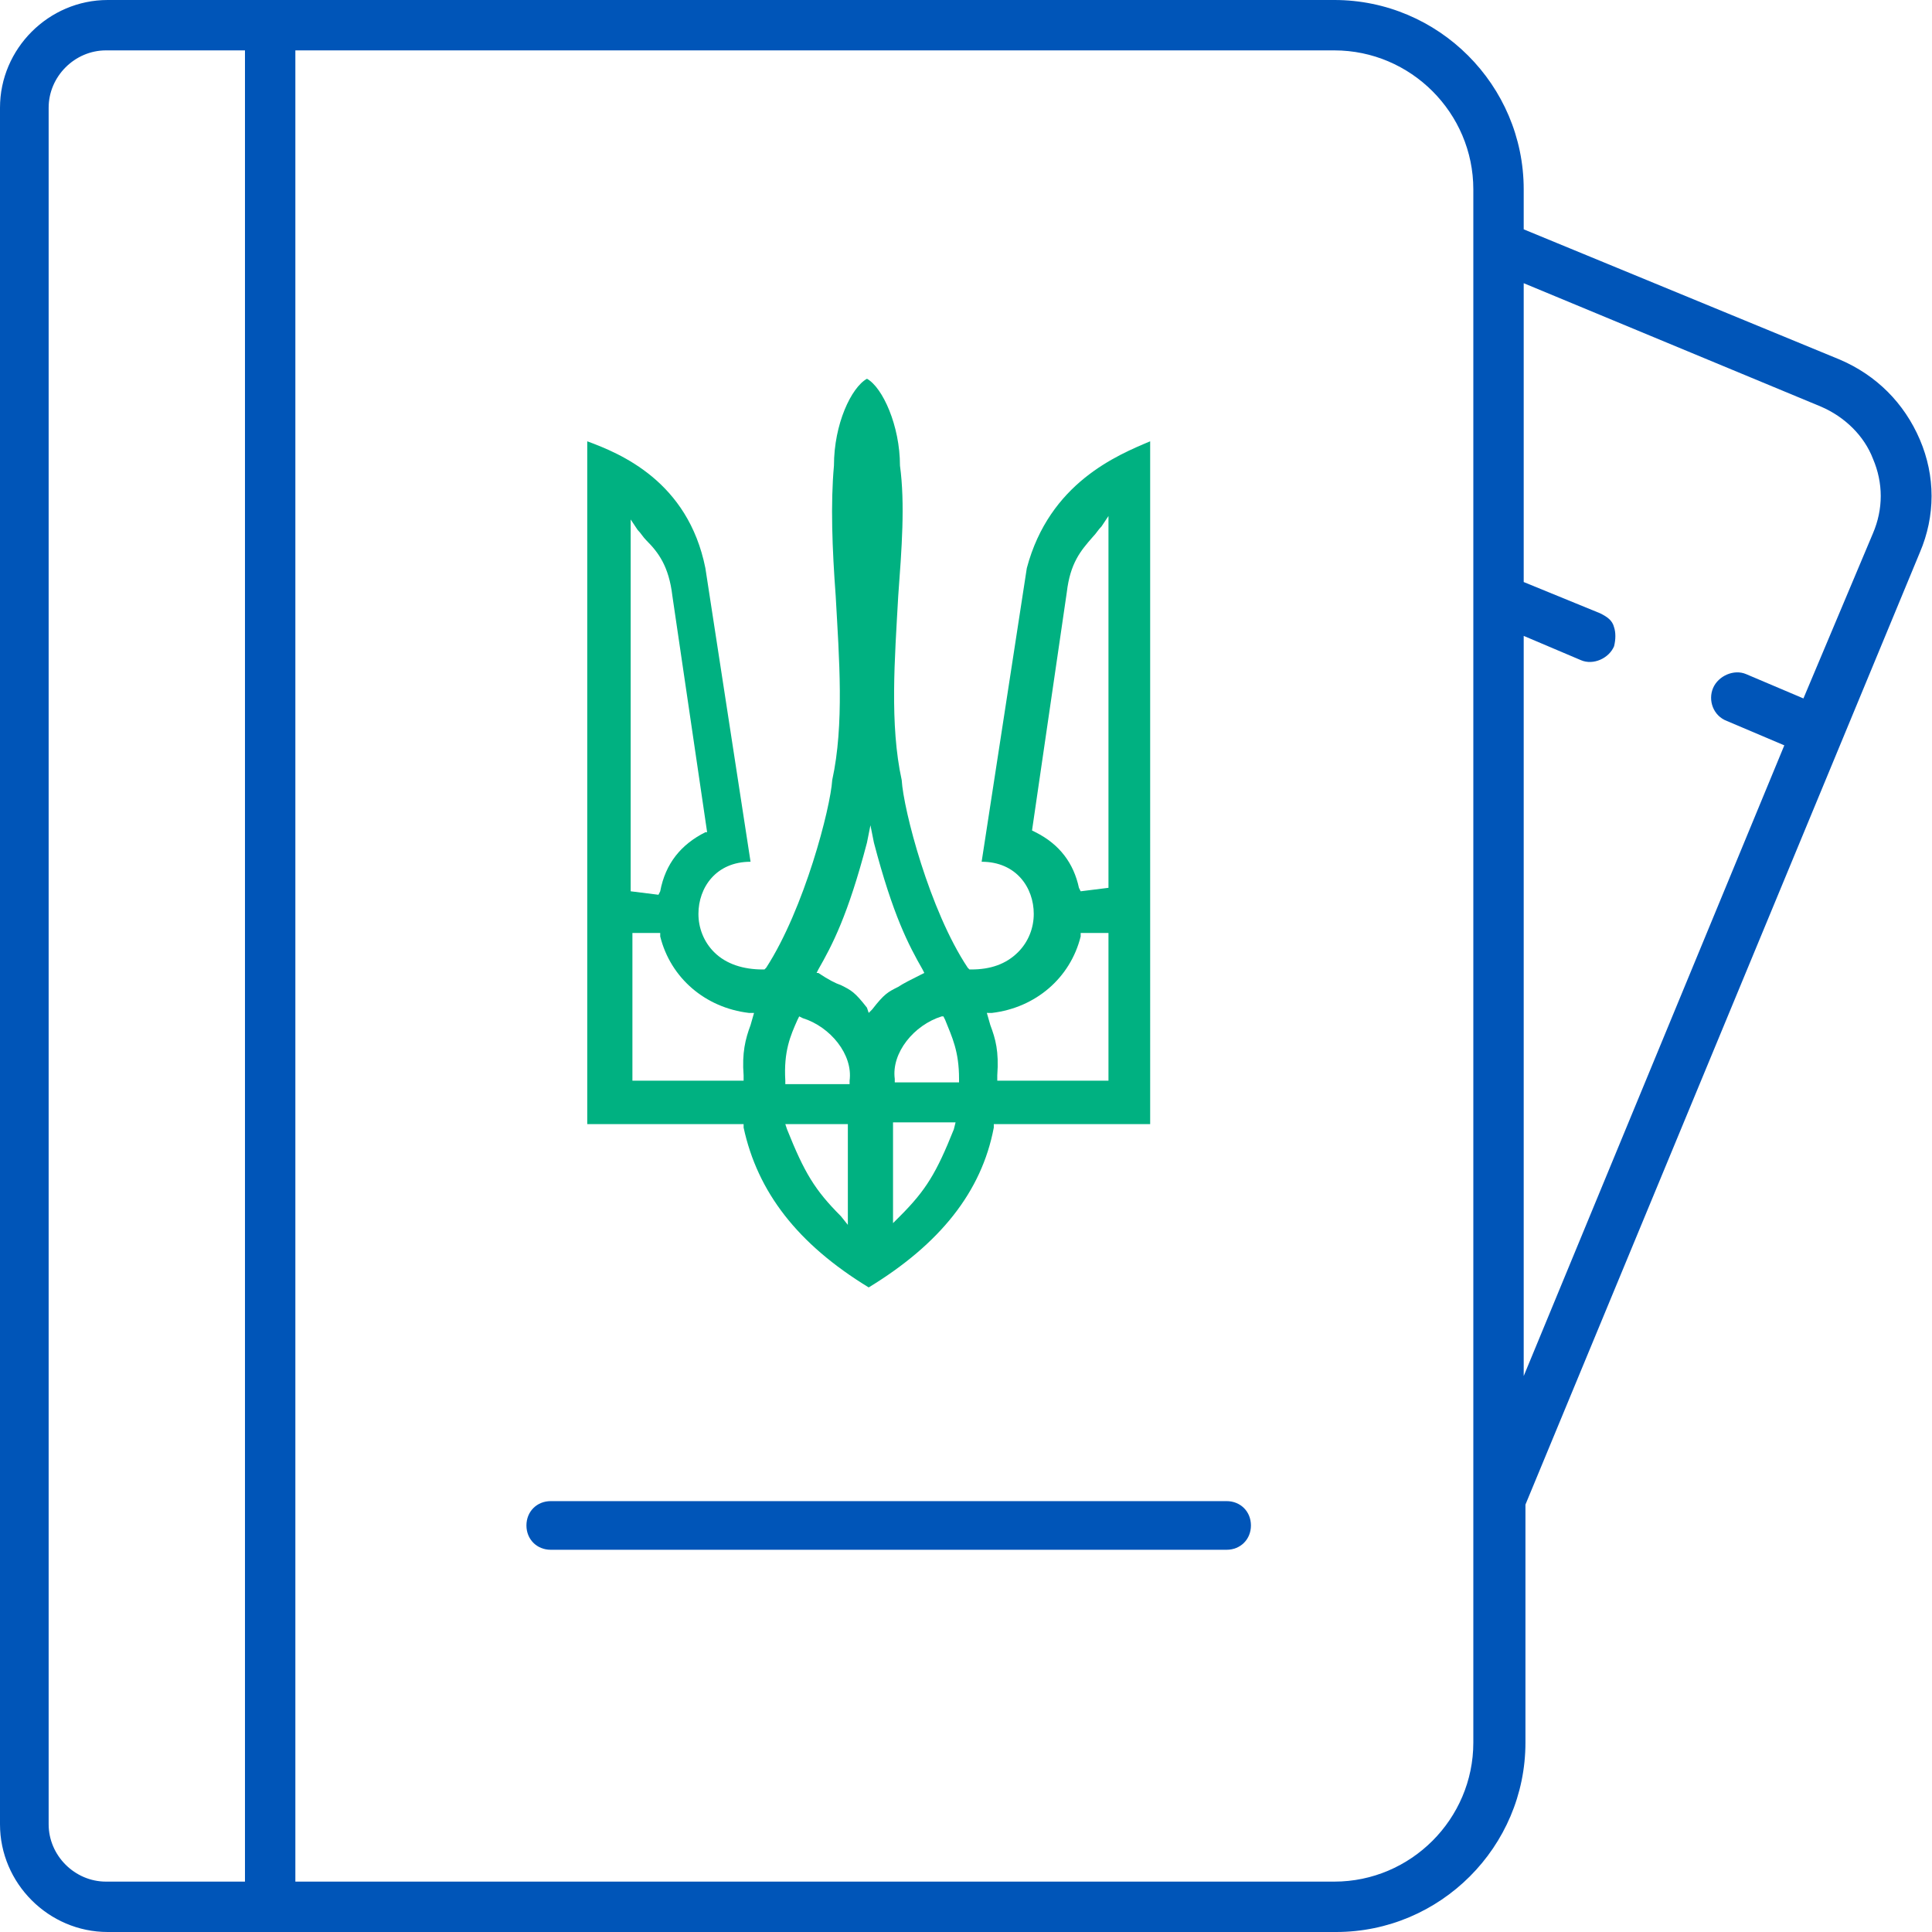 <?xml version="1.0" encoding="utf-8"?>
<!-- Generator: Adobe Illustrator 19.2.1, SVG Export Plug-In . SVG Version: 6.00 Build 0)  -->
<svg version="1.1" id="Шар_1" xmlns="http://www.w3.org/2000/svg" xmlns:xlink="http://www.w3.org/1999/xlink" x="0px" y="0px"
	 viewBox="0 0 111.2 111.2" style="enable-background:new 0 0 111.2 111.2;" xml:space="preserve">
<style type="text/css">
	.st0{fill-rule:evenodd;clip-rule:evenodd;fill:#00B181;}
	.st1{fill:#0055B8;}
</style>
<path class="st0" d="M33.8,25.4v39.3l9,0l0,0.2c0.8,3.7,3.1,6.7,7.2,9.2c4.1-2.5,6.5-5.5,7.2-9.2l0-0.2l9,0V25.4
	c-1.9,0.8-5.8,2.4-7.1,7.3l-2.6,16.9c2,0,3,1.5,3,3c0,0.8-0.3,1.6-0.9,2.2c-0.7,0.7-1.6,1-2.7,1h-0.1l-0.1-0.1
	c-2.2-3.3-3.7-9.1-3.8-10.8c-0.7-3.2-0.4-7-0.2-10.6c0.2-2.7,0.4-5.3,0.1-7.5c0-2.3-1-4.5-1.9-5c-0.9,0.5-1.9,2.6-1.9,5
	c-0.2,2.2-0.1,4.8,0.1,7.5c0.2,3.6,0.5,7.4-0.2,10.6c-0.1,1.6-1.6,7.4-3.8,10.8l-0.1,0.1h-0.1c-1.1,0-2.1-0.3-2.8-1
	c-0.6-0.6-0.9-1.4-0.9-2.2c0-1.5,1-3,3-3l-2.6-16.9C39.6,27.7,35.7,26.1,33.8,25.4z M59.6,47.9l-0.2-0.1l2-13.7
	c0.2-1.7,0.8-2.4,1.5-3.2c0.2-0.2,0.3-0.4,0.5-0.6l0.4-0.6v21.4l-1.6,0.2l-0.1-0.2C61.8,49.7,61,48.6,59.6,47.9z M57.1,58.3
	c2.5-0.3,4.5-2,5.1-4.4l0-0.2l1.6,0v8.5l-6.4,0l0-0.3c0.1-1.4-0.1-2.1-0.4-2.9l-0.2-0.7L57.1,58.3z M48.4,70c-1.5-1.5-2.1-2.5-3.1-5
	l-0.1-0.3h3.6l0,5.8L48.4,70z M54.9,65c-1,2.5-1.6,3.5-3.1,5l-0.4,0.4l0-5.8h3.6L54.9,65z M54.3,58.5l0.1,0.2c0.4,1,0.8,1.8,0.8,3.4
	l0,0.2l-3.7,0l0-0.2c-0.2-1.5,1.1-3.1,2.7-3.6L54.3,58.5z M47.1,55.8c0.8-1.4,1.7-3.1,2.8-7.3l0.2-1l0.2,1c1.1,4.2,2,5.9,2.8,7.3
	l0.1,0.2l-0.2,0.1c-0.6,0.3-1,0.5-1.3,0.7c-0.6,0.3-0.8,0.4-1.5,1.3l-0.2,0.2L49.9,58c-0.7-0.9-0.9-1-1.5-1.3
	c-0.3-0.1-0.7-0.3-1.3-0.7L47,56L47.1,55.8z M45.9,58.7l0.1-0.2l0.2,0.1c1.6,0.5,2.9,2.1,2.7,3.6l0,0.2l-3.7,0l0-0.2
	C45.1,60.5,45.5,59.6,45.9,58.7z M43.1,58.3l0.3,0L43.2,59c-0.3,0.8-0.5,1.6-0.4,2.9l0,0.3l-6.4,0v-8.5l1.6,0l0,0.2
	C38.6,56.3,40.6,58,43.1,58.3z M40.6,47.9c-1.4,0.7-2.3,1.8-2.6,3.4l-0.1,0.2l-1.6-0.2V29.9l0.4,0.6c0.2,0.2,0.3,0.4,0.5,0.6
	c0.7,0.7,1.3,1.5,1.5,3.2l2,13.6L40.6,47.9z"/>
<path class="st1" d="M70.6,86.4H31.7c-0.8,0-1.4,0.6-1.4,1.4c0,0.8,0.6,1.4,1.4,1.4h38.9c0.8,0,1.4-0.6,1.4-1.4
	C72,87,71.4,86.4,70.6,86.4z"/>
<path class="st1" d="M87.8,86.6l22.7-54.8c0.9-2.1,0.9-4.4,0-6.5c-0.9-2.1-2.5-3.7-4.6-4.6l-18.2-7.5v-2.3c0-6-4.9-10.9-10.9-10.9
	H6.2C2.8,0,0,2.8,0,6.2V105c0,3.4,2.8,6.2,6.2,6.2h70.7c6,0,10.9-4.9,10.9-10.9L87.8,86.6z M87.7,36.6l3.3,1.4
	c0.7,0.3,1.6-0.1,1.9-0.8c0.1-0.4,0.1-0.8,0-1.1c-0.1-0.4-0.4-0.6-0.8-0.8l-4.4-1.8V16.3l17.1,7.1c1.4,0.6,2.5,1.7,3,3
	c0.6,1.4,0.6,2.9,0,4.3l-4,9.5l-3.3-1.4c-0.7-0.3-1.6,0.1-1.9,0.8c-0.3,0.7,0,1.6,0.8,1.9l3.3,1.4L87.7,79.2V36.6z M14.1,108.3h-8
	c-1.8,0-3.3-1.5-3.3-3.3V6.2c0-1.8,1.5-3.3,3.3-3.3h8V108.3z M84.8,34.1c0,0.3,0,0.4,0,0.6l0,65.6c0,4.4-3.6,8-8,8H17V2.9h59.8
	c4.4,0,8,3.6,8,8V34.1z"/>
</svg>
